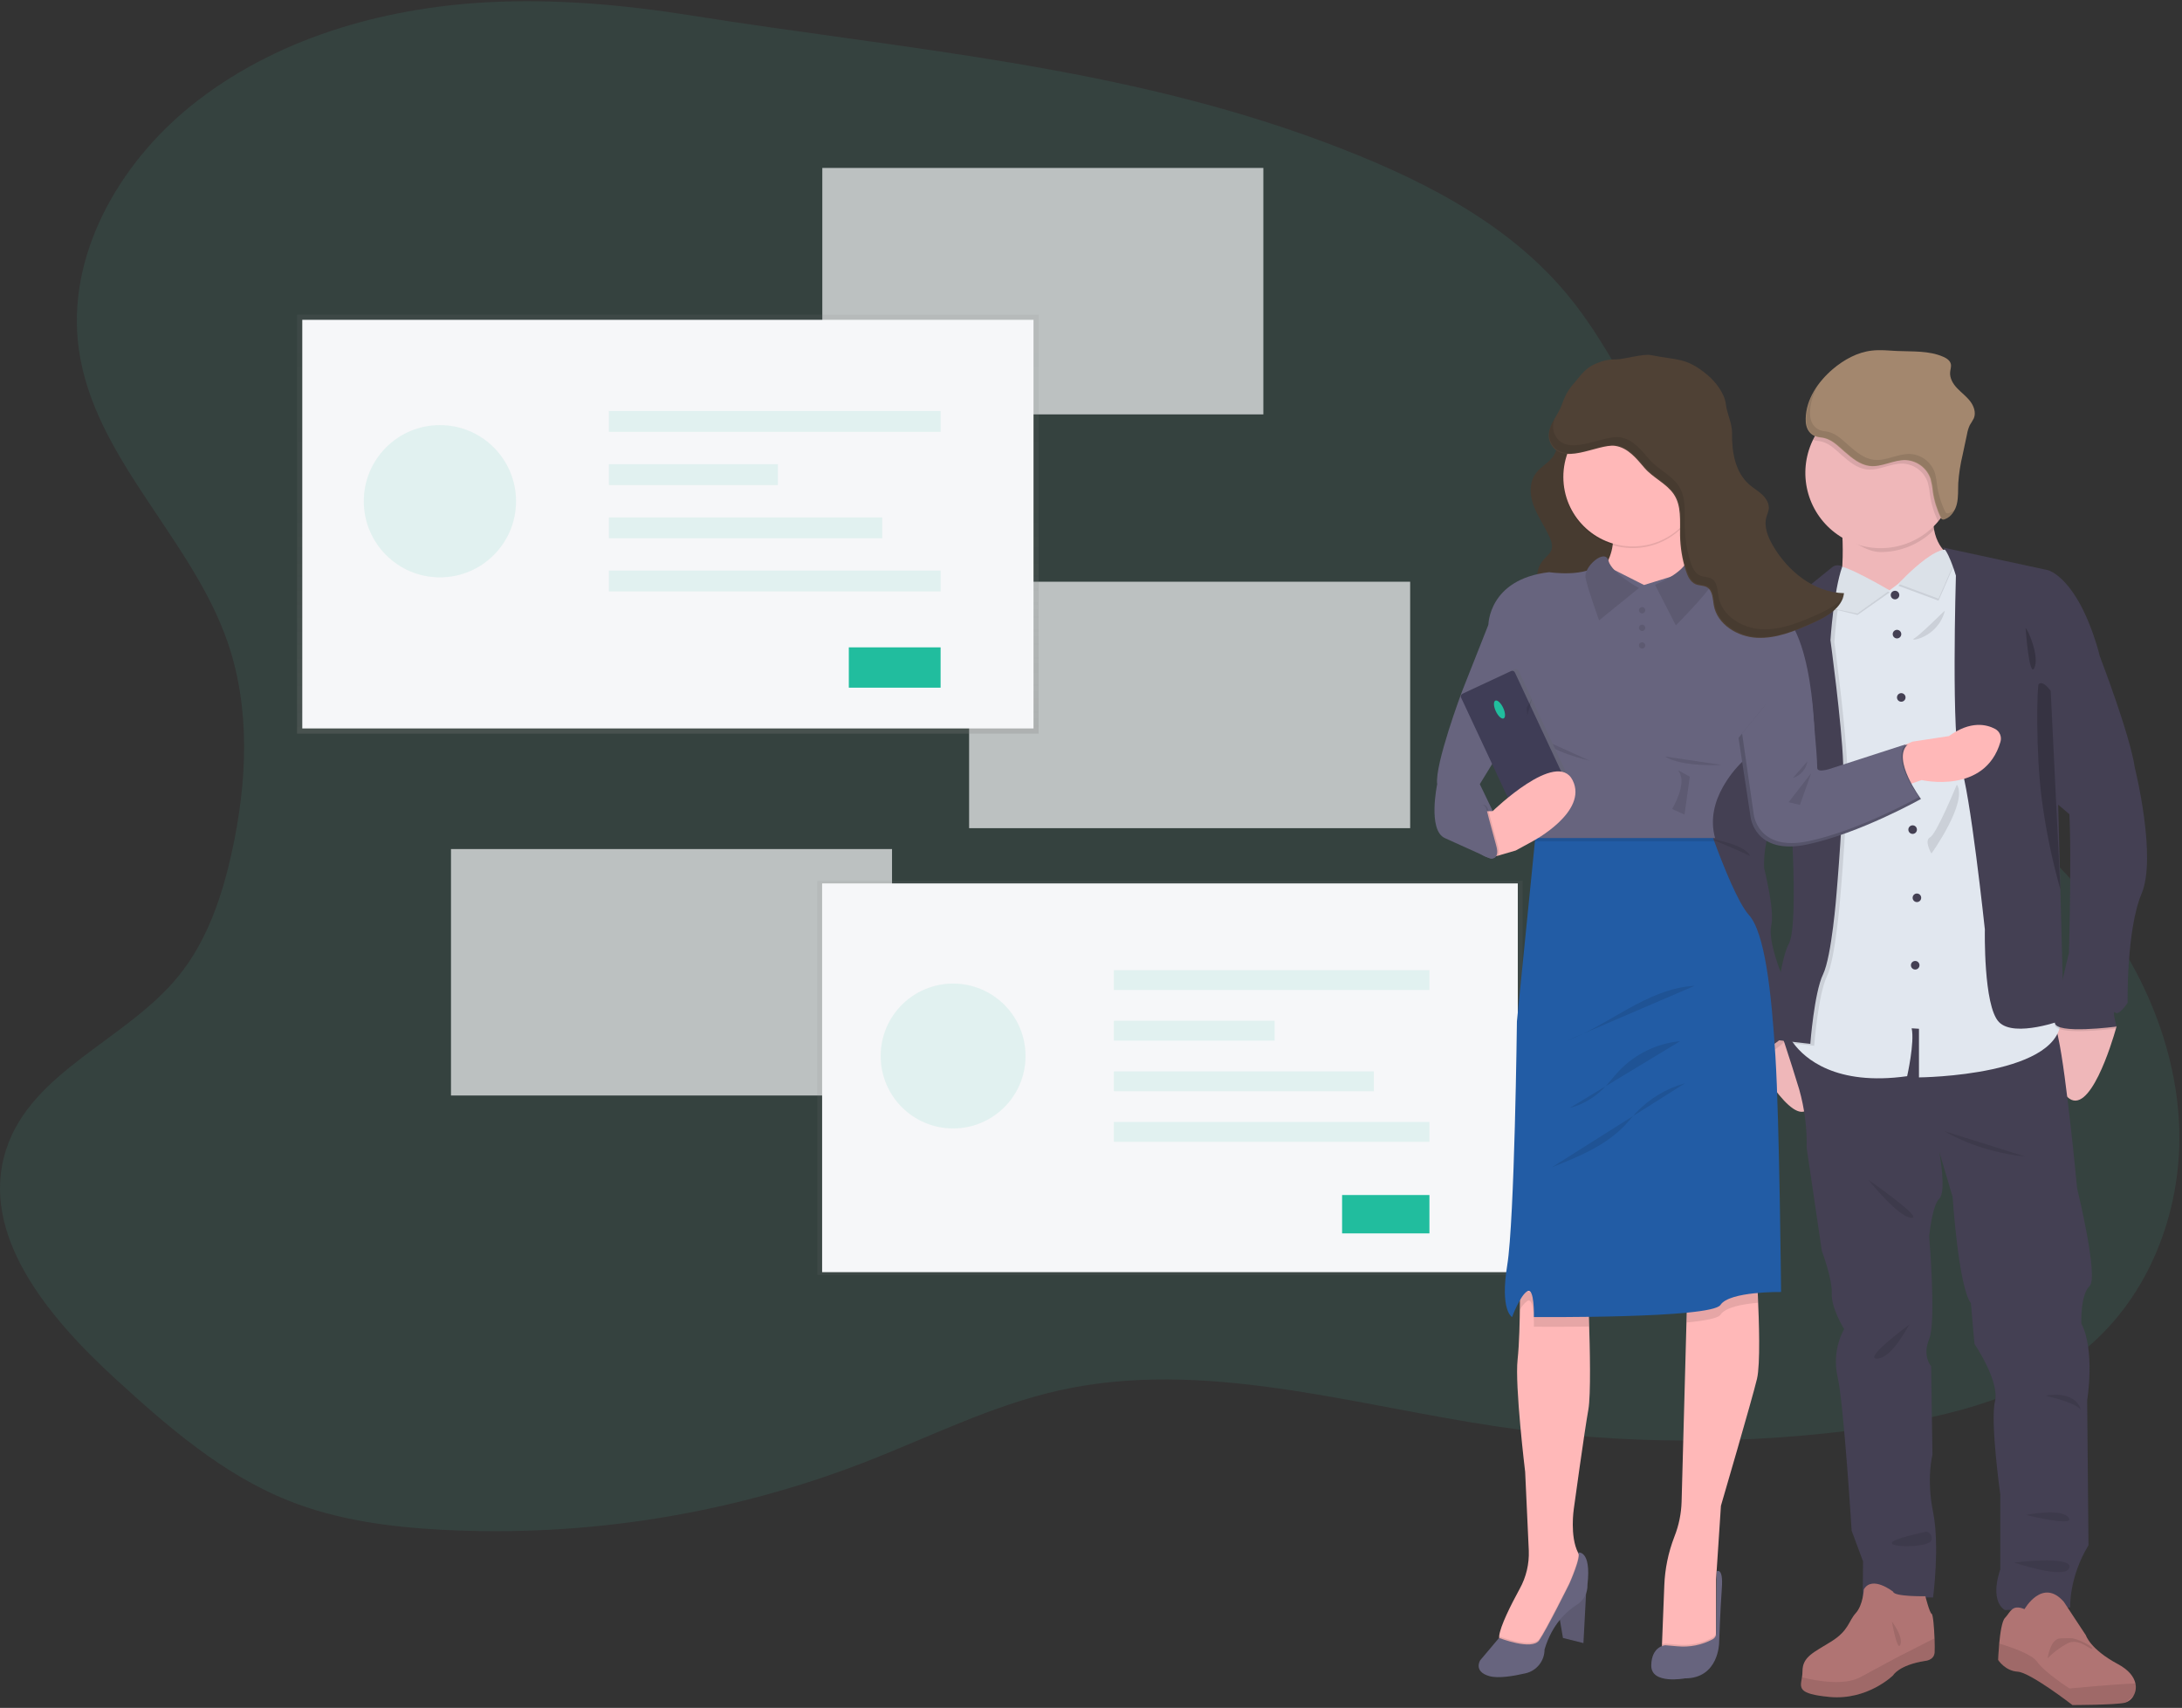 <svg
  width="672"
  height="526"
  viewBox="0 0 672 526"
  fill="none"
  xmlns="http://www.w3.org/2000/svg"
>
  <rect x="0" y="0" width="672" height="526" fill="#333333" stroke="none"/>
  <path
    opacity="0.1"
    d="M150.182 0.693C117.461 2.443 84.4 12.003 58.871 32.553C36.471 50.592 20.317 78.952 24.258 107.447C28.91 141.085 58.92 165.554 70.052 197.641C77.215 218.27 76.099 241.032 71.411 262.371C68.395 276.121 63.757 289.885 54.844 300.782C38.79 320.386 9.818 329.846 1.93 353.924C-6.648 380.107 14.968 405.786 35.276 424.408C51.487 439.267 68.466 454.055 88.895 462.2C103.833 468.161 120.043 470.302 136.112 471.155C180.483 473.483 224.845 466.395 266.282 450.357C286.135 442.653 305.34 432.887 326.118 428.242C370.397 418.34 415.957 432.616 460.833 439.303C499.302 445.018 538.396 445.133 576.898 439.644C601.126 436.187 626.157 429.949 644.402 413.646C662.896 397.094 672.143 371.472 671.119 346.647C670.094 321.822 659.624 297.922 644.203 278.432C624.286 253.259 596.815 235.348 572.915 213.895C548.579 192.039 527.877 166.448 511.585 138.083C502.196 121.723 494.208 104.36 482.045 89.956C463.074 67.507 435.56 54.156 408.068 43.842C344.648 20.084 278.865 15.247 212.742 4.748C192.078 1.454 171.116 -0.402 150.182 0.693Z"
    fill="#4DCAB1"
  />
  <path
    opacity="0.7"
    d="M274.723 261.497H138.891V337.401H274.723V261.497Z"
    fill="#F6F7F9"
  />
  <path
    opacity="0.7"
    d="M389.082 51.724H253.25V127.628H389.082V51.724Z"
    fill="#F6F7F9"
  />
  <path
    opacity="0.7"
    d="M434.293 179.162H298.461V255.066H434.293V179.162Z"
    fill="#F6F7F9"
  />
  <path
    d="M319.886 96.898H91.477V225.959H319.886V96.898Z"
    fill="url(#paint0_linear)"
  />
  <path d="M318.295 98.499H93.094V224.352H318.295V98.499Z" fill="#F6F7F9" />
  <path
    opacity="0.1"
    d="M135.484 177.817C148.432 177.817 158.929 167.321 158.929 154.373C158.929 141.424 148.432 130.928 135.484 130.928C122.536 130.928 112.039 141.424 112.039 154.373C112.039 167.321 122.536 177.817 135.484 177.817Z"
    fill="#21BD9E"
  />
  <path
    opacity="0.1"
    d="M289.69 126.582H187.531V133.005H289.69V126.582Z"
    fill="#21BD9E"
  />
  <path
    opacity="0.1"
    d="M239.571 142.971H187.531V149.394H239.571V142.971Z"
    fill="#21BD9E"
  />
  <path
    opacity="0.1"
    d="M271.701 159.352H187.531V165.775H271.701V159.352Z"
    fill="#21BD9E"
  />
  <path
    opacity="0.1"
    d="M289.69 175.733H187.531V182.157H289.69V175.733Z"
    fill="#21BD9E"
  />
  <path d="M289.682 199.378H261.414V211.797H289.682V199.378Z" fill="#21BD9E" />
  <path
    d="M468.94 271.248H251.691V392.648H468.94V271.248Z"
    fill="url(#paint1_linear)"
  />
  <path d="M467.443 272.081H253.195V391.809H467.443V272.081Z" fill="#F6F7F9" />
  <path
    opacity="0.1"
    d="M293.533 347.544C305.853 347.544 315.84 337.557 315.84 325.237C315.84 312.918 305.853 302.931 293.533 302.931C281.214 302.931 271.227 312.918 271.227 325.237C271.227 337.557 281.214 347.544 293.533 347.544Z"
    fill="#21BD9E"
  />
  <path
    opacity="0.1"
    d="M440.226 298.797H343.039V304.907H440.226V298.797Z"
    fill="#21BD9E"
  />
  <path
    opacity="0.1"
    d="M392.546 314.39H343.039V320.5H392.546V314.39Z"
    fill="#21BD9E"
  />
  <path
    opacity="0.1"
    d="M423.112 329.975H343.039V336.085H423.112V329.975Z"
    fill="#21BD9E"
  />
  <path
    opacity="0.1"
    d="M440.226 345.56H343.039V351.67H440.226V345.56Z"
    fill="#21BD9E"
  />
  <path d="M440.227 368.051H413.332V379.866H440.227V368.051Z" fill="#21BD9E" />
  <path
    d="M558.412 337.951C555.39 351.259 543.346 331.13 540.603 326.303L540.047 325.302L541.353 319.183L548.257 316.37C549.347 316.94 550.38 317.615 551.341 318.384C555.14 321.329 560.745 327.643 558.412 337.951Z"
    fill="#EFB7B9"
  />
  <path
    d="M651.833 316.169L651.757 316.468C651.757 316.558 651.694 316.662 651.659 316.794C650.479 320.962 643.456 344.341 636.677 337.847C629.259 330.721 632.864 314.356 632.864 314.356H632.933L648.541 312.759L651.632 315.94L651.833 316.169Z"
    fill="#EFB7B9"
  />
  <path
    d="M642.8 431.267L643.196 475.915C637.084 486.055 637.577 495.085 637.577 495.085L617.434 495.884C612.517 492.577 616.045 483.347 616.045 483.347V460.363C616.045 460.363 612.899 437.9 614.399 431.649C615.899 425.398 608.078 413.889 608.078 413.889L606.981 401.351C603.161 396.336 601.355 368.637 601.355 368.637L597.25 354.745C597.354 355.349 599.486 367.025 597.25 369.171C595.013 371.318 594.138 380.813 594.138 380.813C594.138 380.813 596.347 407.102 594.138 412.416C591.929 417.73 594.735 420.751 594.735 420.751L595.145 448.041C595.145 448.041 593.235 455.369 595.34 465.704C597.444 476.04 595.34 491.994 595.34 491.994H573.669L573.766 480.881L570.258 471.448C570.258 471.448 567.848 432.517 565.945 424.092C564.801 419.094 565.512 413.851 567.945 409.339C567.945 409.339 563.938 402.914 564.139 398.399C564.341 393.885 561.076 385.258 561.076 385.258L556.408 353.55C556.54 347.45 555.763 341.363 554.102 335.491C551.387 326.462 547.379 314.619 547.379 314.619L551.908 315.022L574.773 317.057C574.773 317.057 630.34 313.32 632.847 316.425C633.375 317.438 633.732 318.532 633.903 319.662C636.396 330.879 639.696 365.997 639.696 365.997C639.696 365.997 646.419 393.391 643.53 396.1C640.64 398.809 641.001 407.637 641.001 407.637C645.308 415.917 642.8 431.267 642.8 431.267Z"
    fill="#444053"
  />
  <path
    d="M595.811 508.901C595.652 511.388 592.873 511.54 592.873 511.54C584.747 512.818 583.024 515.986 583.024 515.986C583.024 515.986 575.196 523.73 563.472 522.64C553.477 521.681 554.442 519.861 554.956 516.597C555.058 515.982 555.112 515.359 555.116 514.735C555.116 510.221 558.589 508.936 564 505.553C569.41 502.171 569.264 499.302 571.522 496.822C573.779 494.343 574.008 489.529 574.008 489.529C576.564 485.084 583.038 490.224 583.038 490.224C583.337 491.8 592.97 491.613 592.97 491.613C592.97 491.613 594.249 496.732 594.901 497.031C595.332 497.232 595.658 501.247 595.79 504.671C595.853 506.407 595.86 508.054 595.811 508.901Z"
    fill="#B07473"
  />
  <path
    opacity="0.1"
    d="M595.811 508.9C595.652 511.387 592.873 511.54 592.873 511.54C584.747 512.818 583.024 515.985 583.024 515.985C583.024 515.985 575.196 523.73 563.472 522.639C553.477 521.681 554.442 519.861 554.956 516.596C559.422 517.708 567.966 519.25 572.953 516.541C579.898 512.776 584.851 510.144 584.851 510.144L595.777 504.58C595.853 506.407 595.86 508.053 595.811 508.9Z"
    fill="black"
  />
  <path
    d="M657.061 522.299C656.527 523.29 655.631 524.037 654.56 524.383C654.497 524.405 654.432 524.422 654.366 524.431C651.053 525.126 638.258 525.126 638.258 525.126C638.258 525.126 625.291 515.082 621.401 514.853C617.511 514.624 615.379 511.241 615.379 511.241C615.379 511.241 615.455 508.907 615.705 506.198C616.011 502.996 616.546 499.253 617.483 498.294C619.22 496.488 619.567 494.009 623.505 495.585C623.505 495.585 629.062 485.785 635.619 493.356L642.398 503.642C642.398 503.642 643.676 507.928 652.261 512.519C655.699 514.36 657.248 516.527 657.658 518.506C657.94 519.801 657.727 521.154 657.061 522.299V522.299Z"
    fill="#B07473"
  />
  <path
    opacity="0.1"
    d="M657.061 522.3C656.297 522.946 655.442 523.64 654.56 524.383C654.497 524.406 654.432 524.422 654.366 524.432C651.053 525.127 638.258 525.127 638.258 525.127C638.258 525.127 625.291 515.083 621.401 514.854C617.511 514.624 615.379 511.242 615.379 511.242C615.379 511.242 615.455 508.908 615.705 506.199C619.685 507.394 625.728 509.498 627.347 511.756C629.826 515.229 637.362 520.028 637.362 520.028C637.362 520.028 651.414 518.681 657.658 518.493C657.943 519.792 657.73 521.151 657.061 522.3Z"
    fill="black"
  />
  <path
    d="M602.37 172.127L583.853 191.693C583.853 191.693 561.425 190.04 565.342 183.414C567.336 180.045 567.648 172.995 567.474 166.841C567.308 160.916 566.697 155.874 566.697 155.874C566.697 155.874 598.154 140.218 595.744 154.818C595.232 157.57 595.202 160.39 595.654 163.153C597.022 170.529 602.37 172.127 602.37 172.127Z"
    fill="#EFB7B9"
  />
  <path
    opacity="0.1"
    d="M595.735 154.818C595.223 157.57 595.193 160.39 595.645 163.153C593.493 165.332 590.93 167.062 588.104 168.241C585.278 169.421 582.245 170.026 579.183 170.022C574.904 170.022 570.327 166.549 566.889 164.5C566.722 158.576 566.688 155.874 566.688 155.874C566.688 155.874 598.145 140.218 595.735 154.818Z"
    fill="black"
  />
  <path
    d="M602.37 145.635C602.372 150.888 600.59 155.986 597.316 160.094C594.041 164.202 589.469 167.076 584.348 168.246C579.227 169.416 573.861 168.812 569.127 166.533C564.394 164.254 560.576 160.436 558.296 155.703C556.017 150.97 555.412 145.604 556.582 140.482C557.751 135.361 560.625 130.789 564.732 127.514C568.839 124.24 573.937 122.457 579.19 122.458C584.443 122.459 589.54 124.244 593.646 127.521C596.367 129.692 598.564 132.447 600.074 135.583C601.584 138.719 602.369 142.155 602.37 145.635V145.635Z"
    fill="#EFB7B9"
  />
  <path
    d="M590.992 331.825V316.843L588.742 316.704C589.714 320.989 587.353 331.45 587.353 331.45C565.272 334.561 555.749 325.893 552.394 321.378C551.794 320.602 551.28 319.764 550.859 318.878L559.813 268.458L561.896 194.256L565.126 181.24L565.876 174.988V174.919L565.953 174.954L568.231 175.933L581.9 181.837L597.507 170.119L597.737 169.946L598.508 169.362L599.793 170.397L602.981 172.953L613.219 239.036C613.219 239.036 630.972 289.921 634.265 310.459C634.397 311.279 634.508 312.043 634.591 312.758C636.751 331.477 590.992 331.825 590.992 331.825Z"
    fill="#E1E7EF"
  />
  <path
    d="M583.617 184.588C584.345 184.588 584.936 183.997 584.936 183.268C584.936 182.539 584.345 181.948 583.617 181.948C582.888 181.948 582.297 182.539 582.297 183.268C582.297 183.997 582.888 184.588 583.617 184.588Z"
    fill="#444053"
  />
  <path
    d="M584.226 196.625C584.955 196.625 585.546 196.034 585.546 195.305C585.546 194.576 584.955 193.985 584.226 193.985C583.497 193.985 582.906 194.576 582.906 195.305C582.906 196.034 583.497 196.625 584.226 196.625Z"
    fill="#444053"
  />
  <path
    d="M585.538 216.121C586.267 216.121 586.858 215.53 586.858 214.801C586.858 214.072 586.267 213.481 585.538 213.481C584.81 213.481 584.219 214.072 584.219 214.801C584.219 215.53 584.81 216.121 585.538 216.121Z"
    fill="#444053"
  />
  <path
    d="M587.73 237.112C588.459 237.112 589.05 236.521 589.05 235.792C589.05 235.064 588.459 234.473 587.73 234.473C587.001 234.473 586.41 235.064 586.41 235.792C586.41 236.521 587.001 237.112 587.73 237.112Z"
    fill="#444053"
  />
  <path
    d="M589.042 256.831C589.771 256.831 590.362 256.24 590.362 255.511C590.362 254.782 589.771 254.191 589.042 254.191C588.314 254.191 587.723 254.782 587.723 255.511C587.723 256.24 588.314 256.831 589.042 256.831Z"
    fill="#444053"
  />
  <path
    d="M590.359 277.828C591.088 277.828 591.678 277.237 591.678 276.508C591.678 275.779 591.088 275.188 590.359 275.188C589.63 275.188 589.039 275.779 589.039 276.508C589.039 277.237 589.63 277.828 590.359 277.828Z"
    fill="#444053"
  />
  <path
    d="M589.831 298.603C590.56 298.603 591.151 298.012 591.151 297.284C591.151 296.555 590.56 295.964 589.831 295.964C589.103 295.964 588.512 296.555 588.512 297.284C588.512 298.012 589.103 298.603 589.831 298.603Z"
    fill="#444053"
  />
  <path
    opacity="0.1"
    d="M566.805 275.792C566.805 275.792 565.332 295.101 562.637 300.713C559.942 306.326 558.72 322.086 558.72 322.086L552.469 321.391C551.869 320.615 551.354 319.777 550.934 318.89L559.887 268.471L561.97 194.269L565.2 181.253L565.95 175.001C565.975 174.983 566.003 174.971 566.034 174.967C566.384 174.801 566.768 174.718 567.156 174.724C567.544 174.73 567.925 174.825 568.27 175.001L568.576 175.154C568.486 175.411 568.395 175.675 568.312 175.946C565.867 183.621 564.95 197.777 564.95 197.777C564.95 197.777 568.465 223.664 568.861 235.708C569.257 247.752 566.805 275.792 566.805 275.792Z"
    fill="black"
  />
  <path
    opacity="0.1"
    d="M551.341 318.384C551.272 318.544 551.193 318.7 551.105 318.85C548.667 322.969 542.485 325.587 540.603 326.303L540.047 325.302L541.353 319.183L548.257 316.37C549.347 316.94 550.38 317.615 551.341 318.384V318.384Z"
    fill="black"
  />
  <path
    d="M534.34 219.378L528.623 222.809L523.4 245.987C523.4 245.987 516.878 265.658 521.9 279.702C526.922 293.747 529.846 301.755 529.846 301.755C529.846 301.755 531.853 317.73 534.861 319.015C537.868 320.3 539.181 321.023 539.181 321.023L539.778 324.836C539.778 324.836 547.947 322.058 550.836 317.196C553.726 312.334 548.711 300.171 548.711 300.171C548.711 300.171 544.397 289.836 545.502 285.023C546.606 280.209 543.293 267.561 543.293 267.262C543.293 266.964 542.994 260.233 545.377 255.065C547.759 249.898 546.182 247.696 546.182 247.696L544.675 232.943L534.34 219.378Z"
    fill="#444053"
  />
  <path
    opacity="0.1"
    d="M651.83 316.773H651.656C649.753 317.016 632.902 319.051 632.84 315.55C632.84 315.144 632.863 314.738 632.909 314.335L648.517 312.737L651.607 315.918C651.663 316.127 651.712 316.307 651.753 316.446L651.83 316.773Z"
    fill="black"
  />
  <path
    d="M635.71 196.625L646.788 202.397C646.788 202.397 655.978 226.263 657.485 236.501C657.485 236.501 664.306 263.916 659.569 275.189C654.832 286.462 655.255 308.848 655.255 308.848C655.255 308.848 652.546 312.96 651.442 311.856C650.338 310.751 651.845 316.169 651.845 316.169C651.845 316.169 632.932 318.684 632.841 314.961C632.751 311.238 637.182 293.484 637.182 293.484C637.182 293.484 638.384 251.24 636.675 244.62C634.967 238.001 635.71 196.625 635.71 196.625Z"
    fill="#444053"
  />
  <path
    opacity="0.1"
    d="M602.662 241.619C602.662 241.619 596.41 256.865 594.431 257.872C592.451 258.879 594.834 262.887 594.834 262.887C594.834 262.887 606.176 247.037 602.662 241.619Z"
    fill="black"
  />
  <path
    opacity="0.1"
    d="M598.951 188.13C599.02 187.838 591.519 195.486 589.518 196.625C587.518 197.764 596.812 196.562 598.951 188.13Z"
    fill="black"
  />
  <path
    opacity="0.1"
    d="M578.059 240.411C578.059 240.411 566.62 247.815 568.12 250.733C569.62 253.65 578.059 240.411 578.059 240.411Z"
    fill="black"
  />
  <path
    opacity="0.1"
    d="M598.848 348.384C598.848 348.384 608.572 354.635 623.734 356.212L598.848 348.384Z"
    fill="black"
  />
  <path
    opacity="0.1"
    d="M575.469 363.435C575.469 363.435 584.498 374.77 588.617 375.076C592.736 375.381 575.469 363.435 575.469 363.435Z"
    fill="black"
  />
  <path
    opacity="0.1"
    d="M588.109 407.888C587.706 408.089 582.99 418.119 578.177 418.425C573.363 418.73 588.109 407.888 588.109 407.888Z"
    fill="black"
  />
  <path
    opacity="0.1"
    d="M629.957 429.857C629.957 429.857 638.903 427.857 640.89 434.275C640.89 434.275 640.292 432.268 629.957 429.857Z"
    fill="black"
  />
  <path
    opacity="0.1"
    d="M623.938 466.587C623.938 466.587 634.773 464.378 637.079 467.393C639.385 470.407 623.938 466.587 623.938 466.587Z"
    fill="black"
  />
  <path
    opacity="0.1"
    d="M593.264 471.706C593.264 471.803 582.227 473.915 582.665 475.318C583.103 476.721 594.431 476.519 594.834 474.311C594.912 474.036 594.932 473.749 594.894 473.467C594.856 473.184 594.761 472.912 594.614 472.668C594.466 472.424 594.271 472.213 594.039 472.047C593.807 471.882 593.543 471.766 593.264 471.706V471.706Z"
    fill="black"
  />
  <path
    opacity="0.1"
    d="M620.324 481.236C620.324 481.236 638.453 479.027 637.314 482.84C636.175 486.654 620.324 481.236 620.324 481.236Z"
    fill="black"
  />
  <path
    opacity="0.1"
    d="M525.395 257.872C525.499 258.171 537.334 259.775 538.939 263.588C538.939 263.588 527.305 258.171 525.499 258.171"
    fill="black"
  />
  <path
    opacity="0.1"
    d="M582.648 499.428C582.648 499.428 586.177 503.942 585.274 506.499C584.371 509.055 582.648 499.428 582.648 499.428Z"
    fill="black"
  />
  <path
    opacity="0.1"
    d="M630.625 510.714C630.625 510.714 631.41 504.657 634.57 504.601C637.731 504.546 637.883 504.275 640.294 505.199C642.704 506.122 644.961 507.567 644.246 507.789C643.53 508.012 640.078 504.317 636.605 506.199C634.399 507.399 632.383 508.92 630.625 510.714V510.714Z"
    fill="black"
  />
  <path
    opacity="0.1"
    d="M572.073 189.401L581.963 182.455C581.963 182.455 567.44 173.87 565.71 175.079C563.981 176.287 562.793 187.123 562.793 187.123L572.073 189.401Z"
    fill="black"
  />
  <path
    d="M572.031 188.95L581.963 181.838C581.963 181.838 567.44 173.259 565.71 174.461C563.981 175.663 562.793 187.109 562.793 187.109L572.031 188.95Z"
    fill="#E1E7EF"
  />
  <path
    opacity="0.03"
    d="M572.031 188.95L581.963 181.838C581.963 181.838 567.44 173.259 565.71 174.461C563.981 175.663 562.793 187.109 562.793 187.109L572.031 188.95Z"
    fill="black"
  />
  <path
    d="M567.35 174.544L567.051 174.391C566.61 174.166 566.112 174.074 565.619 174.125C565.126 174.177 564.658 174.371 564.273 174.683L534.489 198.847C534.489 198.847 528.016 207.801 528.933 223.255L546.492 248.142C546.492 248.142 548.499 239.71 550.909 241.314C550.909 241.314 554.32 284.461 550.909 290.685C547.499 296.908 545.992 320.184 545.992 320.184L557.529 321.489C557.529 321.489 558.73 305.736 561.439 300.117C564.148 294.498 565.607 275.189 565.607 275.189C565.607 275.189 568.044 247.135 567.642 235.084C567.239 223.033 563.731 197.16 563.731 197.16C563.731 197.16 564.711 181.99 567.35 174.544Z"
    fill="#444053"
  />
  <path
    opacity="0.1"
    d="M597.015 184.998L584.645 180.414C584.645 180.414 600.405 163.16 602.363 172.732L597.015 184.998Z"
    fill="black"
  />
  <path
    d="M597.015 184.379L584.645 179.802C584.645 179.802 600.405 162.541 602.363 172.113L597.015 184.379Z"
    fill="#E1E7EF"
  />
  <path
    opacity="0.03"
    d="M597.015 184.379L584.645 179.802C584.645 179.802 600.405 162.541 602.363 172.113L597.015 184.379Z"
    fill="black"
  />
  <path
    opacity="0.1"
    d="M596.617 169.716C596.793 169.684 596.975 169.722 597.124 169.82L596.617 169.716Z"
    fill="black"
  />
  <path
    d="M597.82 168.508L630.66 175.592C630.66 175.592 639.69 177.6 646.212 200.271C652.734 222.942 637.279 250.732 637.279 250.732L633.869 247.836L635.578 314.064C635.578 314.064 620.422 319.78 615.609 314.758C610.795 309.737 611.288 286.281 611.288 286.281C611.288 286.281 606.676 242.918 603.759 235.778C600.842 228.637 602.37 177.273 602.37 177.273C602.37 177.273 599.654 168.112 597.82 168.508Z"
    fill="#444053"
  />
  <path
    opacity="0.2"
    d="M627.847 210.711C627.381 211.142 626.846 231.18 628.854 246.433C630.085 255.722 631.987 264.91 634.542 273.925L631.563 212.802C631.563 212.802 629.25 209.385 627.847 210.711Z"
    fill="black"
  />
  <path
    opacity="0.2"
    d="M623.832 193.451C624.638 193.951 628.152 202.279 626.541 205.697C624.929 209.114 623.832 193.451 623.832 193.451Z"
    fill="black"
  />
  <path
    opacity="0.1"
    d="M558.419 135.479C558.872 135.642 559.344 135.747 559.824 135.792C563.105 136.13 564.832 138.111 567.296 140.256C569.538 142.195 571.974 144.246 574.901 144.575C578.685 145.031 582.317 142.607 586.121 142.787C587.817 142.889 589.445 143.495 590.795 144.527C592.145 145.559 593.158 146.969 593.703 148.579C594.036 149.859 594.266 151.164 594.39 152.481C594.801 155.267 595.634 157.974 596.861 160.508C596.887 160.59 596.922 160.669 596.966 160.743C599.026 158.226 600.533 155.305 601.389 152.168C602.246 149.031 602.433 145.749 601.939 142.535C601.444 139.321 600.279 136.247 598.52 133.512C596.76 130.778 594.444 128.444 591.724 126.663C589.003 124.882 585.939 123.693 582.729 123.173C579.519 122.653 576.235 122.814 573.092 123.646C569.948 124.478 567.015 125.962 564.482 128.002C561.949 130.041 559.874 132.59 558.391 135.484L558.419 135.479Z"
    fill="black"
  />
  <path
    d="M556.111 128.87C556.242 122.94 559.906 117.586 564.412 113.719C567.864 110.791 571.998 108.484 576.499 107.978C579.063 107.686 581.642 107.951 584.229 108.099C589.041 108.32 594.059 107.947 598.468 109.88C599.491 110.327 600.563 111.018 600.81 112.11C600.994 112.926 600.667 113.758 600.592 114.591C600.416 116.453 601.464 118.228 602.767 119.584C604.069 120.941 605.589 122.07 606.74 123.548C607.891 125.026 608.607 127.042 607.91 128.779C607.527 129.517 607.107 130.234 606.652 130.928C606.243 131.814 605.954 132.75 605.793 133.712L604.445 140.052C603.755 142.907 603.303 145.814 603.096 148.744C602.999 150.867 603.158 153.018 602.693 155.085C602.228 157.152 600.968 159.211 598.965 159.905C598.818 159.977 598.657 160.012 598.493 160.009C598.33 160.005 598.17 159.963 598.027 159.885C597.883 159.768 597.773 159.615 597.706 159.442C596.474 156.91 595.64 154.202 595.235 151.415C595.111 150.098 594.881 148.793 594.548 147.513C594.002 145.904 592.99 144.494 591.639 143.462C590.289 142.43 588.662 141.824 586.966 141.721C583.159 141.55 579.526 143.974 575.743 143.519C572.801 143.157 570.376 141.132 568.135 139.192C565.663 137.082 563.944 135.067 560.662 134.729C557.381 134.391 555.978 132.013 556.111 128.87Z"
    fill="#A3876E"
  />
  <path
    opacity="0.1"
    d="M556.289 128.79C556.455 125.234 557.668 121.807 559.775 118.939C558.349 121.377 557.548 124.131 557.444 126.953C557.329 130.089 558.84 132.502 562.01 132.829C565.179 133.156 567.018 135.148 569.475 137.295C571.717 139.235 574.16 141.282 577.087 141.612C580.873 142.074 584.499 139.653 588.304 139.817C590.001 139.922 591.629 140.529 592.979 141.561C594.33 142.594 595.343 144.005 595.889 145.616C596.225 146.895 596.455 148.201 596.576 149.518C596.982 152.305 597.818 155.011 599.053 157.542C599.118 157.715 599.226 157.869 599.368 157.987C599.511 158.066 599.671 158.108 599.834 158.112C599.997 158.115 600.159 158.08 600.306 158.008C601.109 157.72 601.822 157.227 602.373 156.576C602.089 157.313 601.656 157.983 601.102 158.545C600.547 159.107 599.883 159.549 599.151 159.844C599.004 159.916 598.842 159.951 598.679 159.948C598.516 159.944 598.356 159.902 598.213 159.824C598.072 159.704 597.962 159.552 597.892 159.381C596.663 156.848 595.83 154.14 595.421 151.354C595.3 150.037 595.07 148.731 594.734 147.452C594.188 145.843 593.175 144.433 591.825 143.401C590.475 142.369 588.848 141.763 587.152 141.66C583.344 141.489 579.719 143.91 575.935 143.455C572.994 143.093 570.562 141.071 568.32 139.131C565.849 137.021 564.136 135.003 560.855 134.665C557.573 134.327 556.162 131.931 556.289 128.79Z"
    fill="black"
  />
  <path
    d="M488.652 487.311L487.656 506.046L481.354 504.475L480.023 496.679L488.652 487.311Z"
    fill="#5D5A71"
  />
  <path
    d="M511.785 508.535L521.402 510.527L528.515 504.224V486.477L528.672 484.052V483.98L528.707 483.468L530.002 463.765C530.002 463.765 539.619 430.924 541.113 424.643C542.172 420.169 541.731 406.675 541.383 399.22C541.241 396.162 541.113 394.12 541.113 394.12L519.887 388.978L519.439 405.338L517.888 462.527C517.782 466.171 517.046 469.769 515.712 473.161L515.64 473.353C513.792 478.145 512.751 483.209 512.56 488.341L511.849 506.515V507.02L511.785 508.535Z"
    fill="#FFB8B8"
  />
  <path
    opacity="0.1"
    d="M528.699 483.476V483.981L528.735 483.469L528.699 483.476Z"
    fill="black"
  />
  <path
    opacity="0.1"
    d="M511.785 508.535L521.402 510.527L528.515 504.225V502.717C528.493 503.052 528.388 503.377 528.209 503.661C528.031 503.945 527.784 504.181 527.491 504.346L527.391 504.403C524.079 506.156 520.324 506.899 516.594 506.537L512.838 506.216C512.499 506.254 512.167 506.335 511.849 506.458V506.963L511.785 508.535Z"
    fill="black"
  />
  <path
    d="M527.411 504.901L527.511 504.844C527.825 504.668 528.086 504.412 528.267 504.102C528.448 503.792 528.543 503.439 528.542 503.08L528.699 483.974C528.699 483.974 530.776 482.501 530.278 489.216C529.78 495.931 529.446 505.968 529.446 505.968C529.446 505.968 529.367 516.915 518.918 516.915C518.918 516.915 508.469 518.899 508.547 512.931C508.626 506.963 512.865 506.714 512.865 506.714L516.614 507.042C520.345 507.397 524.098 506.653 527.411 504.901V504.901Z"
    fill="#67647E"
  />
  <path
    d="M461.702 504.474C461.951 508.784 474.634 506.295 474.634 506.295L483.169 489.714C483.169 489.714 490.283 484.237 486.726 479.428C486.533 479.168 486.357 478.894 486.2 478.61V478.568C486.121 478.44 486.057 478.312 485.986 478.176C483.426 473.098 484.685 464.768 484.685 464.768C484.685 464.768 487.999 440.584 489.166 434.182C489.984 429.665 489.649 414.877 489.372 406.597C489.265 403.161 489.166 400.843 489.166 400.843L468.097 395.209C468.097 395.209 468.097 397.834 468.097 401.49C468.054 406.682 467.898 413.952 467.385 418.675C466.475 426.72 469.711 453.337 469.711 453.337L470.828 477.565C470.987 481.666 470.02 485.732 468.033 489.323C465.387 494.16 461.944 500.967 461.702 503.983C461.688 504.146 461.688 504.31 461.702 504.474Z"
    fill="#FFB8B8"
  />
  <path
    opacity="0.1"
    d="M461.699 504.474C461.948 508.784 474.631 506.295 474.631 506.295L483.167 489.714C483.167 489.714 490.28 484.237 486.723 479.428C486.53 479.168 486.354 478.894 486.197 478.61C486.083 481.121 483.352 487.388 483.352 487.388C483.352 487.388 476.302 501.493 474.105 504.723C471.907 507.952 462.119 504.125 461.756 504.011C461.725 504.164 461.706 504.318 461.699 504.474Z"
    fill="black"
  />
  <path
    d="M485.971 478.163C485.971 478.163 490.139 477.195 488.902 488.057C488.947 489.292 488.665 490.517 488.084 491.607C487.503 492.698 486.644 493.615 485.594 494.267C482.614 496.145 478.004 500.178 475.678 508.024C475.68 509.718 475.109 511.363 474.058 512.692C473.007 514.02 471.537 514.955 469.888 515.343C466.125 516.218 461.431 516.993 458.714 516.232C453.656 514.81 455.868 511.345 455.868 511.345L461.673 504.46C461.673 504.46 471.788 508.443 474.028 505.207C476.269 501.97 483.275 487.872 483.275 487.872C483.275 487.872 487.237 479.073 485.971 478.163Z"
    fill="#67647E"
  />
  <path
    opacity="0.1"
    d="M519.917 390.948L519.469 407.308C525.159 406.761 529.171 405.993 529.868 404.918C531.355 402.607 536.789 401.625 541.413 401.227C541.27 398.168 541.142 396.127 541.142 396.127L519.917 390.948Z"
    fill="black"
  />
  <path
    opacity="0.1"
    d="M468.074 403.454C468.62 402.351 469.417 401.391 470.4 400.651C472.641 399.406 472.399 408.611 472.399 408.611C472.399 408.611 479.832 408.682 489.357 408.561C489.25 405.118 489.15 402.806 489.15 402.806L468.081 397.173C468.081 397.173 468.11 399.798 468.074 403.454Z"
    fill="black"
  />
  <path
    d="M465.677 405.644C465.677 405.644 468.167 398.908 470.401 397.67C472.634 396.433 472.399 405.63 472.399 405.63C472.399 405.63 527.128 406.128 529.866 401.895C532.605 397.663 548.524 397.919 548.524 397.919C548.524 397.919 548.026 345.175 546.781 325.273C545.536 305.37 543.545 287.211 538.573 281.741C535.35 278.184 530.748 266.739 527.946 259.099C526.402 254.924 525.385 251.887 525.385 251.887L473.146 254.874L472.719 259.099L467.171 314.582C467.171 314.582 466.46 375.755 464.184 389.711C461.907 403.667 465.677 405.644 465.677 405.644Z"
    fill="#225CA5"
  />
  <path
    d="M481.818 124.278C478.204 129.214 481.86 136.22 477.984 141.015C476.703 142.601 474.733 143.732 473.396 145.283C470.92 148.171 471.02 152.083 472.236 155.476C473.452 158.869 475.65 161.949 477.158 165.249C477.813 166.672 478.339 168.286 477.663 169.709C477.194 170.698 476.241 171.445 475.444 172.305C472.955 175.087 472.883 178.956 474.221 182.228C475.558 185.5 478.126 188.338 480.623 191.098C481.618 192.194 482.877 193.396 484.535 193.367C485.408 193.296 486.252 193.018 486.996 192.556C492.896 189.45 497.372 184.189 499.494 177.868C501.287 171.921 500.909 165.53 498.427 159.836C496.293 154.807 492.822 149.984 492.793 144.664C492.793 140.446 494.963 136.42 495.347 132.216C495.816 127.116 492.793 119.007 486.633 116.78C487.039 120.074 483.681 121.774 481.818 124.278Z"
    fill="#4F4135"
  />
  <path
    opacity="0.1"
    d="M481.818 124.278C478.204 129.214 481.86 136.22 477.984 141.015C476.703 142.601 474.733 143.732 473.396 145.283C470.92 148.171 471.02 152.083 472.236 155.476C473.452 158.869 475.65 161.949 477.158 165.249C477.813 166.672 478.339 168.286 477.663 169.709C477.194 170.698 476.241 171.445 475.444 172.305C472.955 175.087 472.883 178.956 474.221 182.228C475.558 185.5 478.126 188.338 480.623 191.098C481.618 192.194 482.877 193.396 484.535 193.367C485.408 193.296 486.252 193.018 486.996 192.556C492.896 189.45 497.372 184.189 499.494 177.868C501.287 171.921 500.909 165.53 498.427 159.836C496.293 154.807 492.822 149.984 492.793 144.664C492.793 140.446 494.963 136.42 495.347 132.216C495.816 127.116 492.793 119.007 486.633 116.78C487.039 120.074 483.681 121.774 481.818 124.278Z"
    fill="black"
  />
  <path
    opacity="0.1"
    d="M521.926 303.613C514.685 303.997 507.871 307.106 501.533 310.627C495.195 314.148 489.064 318.167 482.242 320.642"
    fill="black"
  />
  <path
    opacity="0.1"
    d="M517.427 320.671C510.263 321.358 503.587 324.603 498.62 329.811C496.863 331.675 495.348 333.766 493.513 335.552C490.7 338.285 487.228 340.245 483.434 341.242"
    fill="black"
  />
  <path
    opacity="0.1"
    d="M518.912 333.645C513.137 335.247 507.911 338.398 503.797 342.756C502.687 343.951 501.663 345.239 500.568 346.427C494.571 352.829 486.107 356.278 477.934 359.508"
    fill="black"
  />
  <path
    d="M518.292 153.619C518.454 159.404 518.953 165.176 519.786 170.904C520.455 174.987 521.408 178.621 522.774 180.236C526.75 184.966 503.369 191.311 503.369 191.311L489.562 180.641C489.562 180.641 500.51 170.562 495.409 160.725C490.309 150.887 518.292 153.619 518.292 153.619Z"
    fill="#FFB8B8"
  />
  <path
    opacity="0.1"
    d="M472.719 259.099H527.945C526.401 254.924 525.384 251.887 525.384 251.887L473.146 254.874L472.719 259.099Z"
    fill="black"
  />
  <path
    d="M469.163 258.103H528.202C526.545 252.171 528.202 246.673 530.571 242.454C532.226 239.491 534.309 236.787 536.752 234.431L537.157 234.068L557.786 229.494L558.895 229.253C558.895 229.253 559.059 191.773 545.793 186.631C532.527 181.488 524.56 174.538 524.56 174.538L506.322 180.172L492.885 173.379C488.575 178.024 477.13 176.224 477.13 176.224C458.387 178.358 458.387 192.478 458.387 192.478C458.387 192.478 469.334 218.021 470.166 218.021C470.998 218.021 469.163 258.103 469.163 258.103Z"
    fill="#67647E"
  />
  <path
    opacity="0.1"
    d="M489.55 234.275C489.55 234.275 477.507 231.608 473.41 226.941Z"
    fill="black"
  />
  <path
    opacity="0.1"
    d="M550.258 220.29L536.316 231.735C536.418 232.64 536.572 233.537 536.779 234.424L537.184 234.061L557.812 229.487L550.258 220.29Z"
    fill="black"
  />
  <path
    d="M466.672 187.954L458.378 192.428L450.248 212.992C450.248 212.992 441.79 235.548 442.615 241.523C442.615 241.523 439.635 255.614 444.941 258.104L458.784 264.363C459.027 264.474 459.3 264.505 459.562 264.453C459.825 264.401 460.065 264.268 460.248 264.072C460.43 263.877 460.548 263.629 460.582 263.363C460.617 263.098 460.567 262.828 460.441 262.592C458.471 258.858 456.308 253.025 459.73 249.788L455.746 241.502L470.165 217.972L474.966 209.877L466.672 187.954Z"
    fill="#67647E"
  />
  <path
    opacity="0.1"
    d="M502.865 168.798C514.682 168.798 524.261 159.219 524.261 147.402C524.261 135.585 514.682 126.006 502.865 126.006C491.048 126.006 481.469 135.585 481.469 147.402C481.469 159.219 491.048 168.798 502.865 168.798Z"
    fill="black"
  />
  <path
    d="M502.865 168.3C514.682 168.3 524.261 158.721 524.261 146.904C524.261 135.087 514.682 125.508 502.865 125.508C491.048 125.508 481.469 135.087 481.469 146.904C481.469 158.721 491.048 168.3 502.865 168.3Z"
    fill="#FFB8B8"
  />
  <path
    d="M516.117 192.613L509.715 180.109C509.715 180.109 519.133 176.31 519.815 171.9C520.498 167.49 528.835 177.064 527.028 180.237C525.221 183.409 516.117 192.613 516.117 192.613Z"
    fill="#5D5A71"
  />
  <path
    d="M451.523 213.15L466.511 206.144C466.947 205.941 467.466 206.129 467.67 206.565L484.969 243.576C485.173 244.012 484.984 244.531 484.548 244.735L469.56 251.74C469.124 251.944 468.606 251.756 468.402 251.32L451.103 214.308C450.899 213.872 451.087 213.354 451.523 213.15Z"
    fill="#656478"
  />
  <path
    d="M450.39 213.679L465.378 206.674C465.814 206.47 466.333 206.658 466.537 207.094L483.836 244.106C484.04 244.542 483.852 245.061 483.416 245.264L468.427 252.27C467.991 252.474 467.473 252.285 467.269 251.849L449.97 214.838C449.766 214.402 449.954 213.883 450.39 213.679Z"
    fill="#3F3D56"
  />
  <path
    d="M460.676 219.054C459.97 217.543 459.903 216.082 460.527 215.79C461.151 215.498 462.23 216.487 462.936 217.998C463.642 219.509 463.709 220.971 463.085 221.262C462.461 221.554 461.382 220.566 460.676 219.054Z"
    fill="#21BD9E"
  />
  <path
    d="M456.473 249.895L459.71 249.81C459.71 249.81 479.484 230.604 484.335 240.321C489.187 250.037 472.023 259.099 472.023 259.099L466.802 261.945L459.959 263.936L455.605 258.089L456.473 249.895Z"
    fill="#FFB8B8"
  />
  <path
    opacity="0.1"
    d="M461.245 260.267C461.544 261.369 461.828 262.586 461.33 263.61C461.215 263.886 461.006 264.113 460.74 264.25C460.515 264.344 460.27 264.378 460.029 264.35C458.316 264.203 456.722 263.413 455.569 262.137C454.431 260.871 453.458 259.466 452.674 257.955C451.792 256.426 450.874 254.718 451.194 252.976C451.543 251.069 453.243 249.746 454.864 248.708C458.144 246.538 458.222 249.063 458.969 251.852L461.245 260.267Z"
    fill="black"
  />
  <path
    d="M460.749 260.267C461.048 261.369 461.332 262.586 460.834 263.61C460.719 263.886 460.51 264.113 460.244 264.25C460.019 264.344 459.774 264.378 459.532 264.35C457.819 264.203 456.226 263.413 455.073 262.137C453.934 260.871 452.962 259.466 452.178 257.955C451.295 256.426 450.378 254.718 450.698 252.976C451.047 251.069 452.747 249.746 454.368 248.708C457.647 246.538 457.726 249.063 458.473 251.852L460.749 260.267Z"
    fill="#67647E"
  />
  <path
    opacity="0.1"
    d="M470.16 217.971L471.818 215.176L470.366 220.368L470.16 217.971Z"
    fill="black"
  />
  <path
    opacity="0.1"
    d="M514.977 249.163L518.789 250.891L520.411 239.197L516.733 237.191C519.244 240.079 517.046 245.443 514.977 249.163Z"
    fill="black"
  />
  <path
    opacity="0.1"
    d="M530.28 235.591C530.28 235.591 517.967 236.338 512.746 232.98Z"
    fill="black"
  />
  <path
    d="M614.507 224.531C611.855 223.095 606.883 221.883 600.244 226.699L588.965 228.418L579.52 232.512L575.682 234.183L583.275 243.224L587.228 241.838L591.83 240.243C591.83 240.243 611.312 244.809 616.084 228.484C616.312 227.744 616.279 226.949 615.993 226.229C615.706 225.51 615.182 224.911 614.507 224.531V224.531Z"
    fill="#FFB8B8"
  />
  <path
    d="M543.806 216.994L535.42 227.264L539.113 251.517C539.113 251.517 540.313 263.512 556.543 260.093C572.772 256.675 591.613 246.067 591.613 246.067C591.613 246.067 582.545 233.919 587.505 229.304L564.239 236.831C564.239 236.831 559.289 238.679 559.289 236.831C559.289 232.077 557.455 215.894 557.455 215.894L543.806 216.994Z"
    fill="#56546A"
  />
  <path
    d="M544.647 215.893L536.517 225.852L540.097 250.747C540.097 250.747 541.261 262.378 556.995 259.063C572.73 255.748 590.996 245.463 590.996 245.463C590.996 245.463 582.204 233.683 587.013 229.209L564.457 236.507C564.457 236.507 559.658 238.299 559.658 236.507C559.658 231.898 557.88 214.826 557.88 214.826L544.647 215.893Z"
    fill="#67647E"
  />
  <path
    opacity="0.1"
    d="M556.645 234.466L552.163 239.601C553.315 239.249 554.345 238.581 555.137 237.674C555.929 236.766 556.452 235.655 556.645 234.466V234.466Z"
    fill="black"
  />
  <path
    opacity="0.1"
    d="M557.809 238.114L550.845 247.07L554.323 247.902L557.809 238.114Z"
    fill="black"
  />
  <path
    d="M477.321 136.085C476.553 134.214 477.136 132.052 478.033 130.252C478.929 128.453 480.216 126.816 480.878 124.91C481.909 122.065 482.729 120.352 484.713 118.076C487.5 114.878 488.281 112.963 493.303 111.305C494.783 110.814 496.319 110.679 497.884 110.679C500 110.68 506 108.879 508.5 109.379C516.751 111.028 519.154 110.001 525.74 115.379C528.265 117.442 531.123 121.15 531.5 124.379C531.877 127.608 533.465 130.195 533.43 133.453C533.323 139.144 534.383 145.389 538.658 149.166C539.945 150.304 541.46 151.165 542.712 152.338C543.964 153.512 544.953 155.184 544.732 156.869C544.554 157.655 544.317 158.425 544.021 159.174C543.167 162.14 544.434 165.298 545.977 167.973C550.586 175.94 558.703 182.505 567.914 182.69C567.295 187.335 562.472 190.031 558.19 191.937C552.735 194.37 547.001 196.746 541.041 196.44C535.08 196.134 528.863 192.321 527.803 186.446C527.44 184.433 527.49 181.965 525.74 180.905C524.688 180.265 523.322 180.428 522.184 179.944C520.541 179.233 519.723 177.426 519.182 175.719C518.071 172.21 517.475 168.559 517.411 164.879C517.34 160.518 517.923 155.76 515.448 152.168C513.157 148.846 509.088 147.188 506.45 144.101C504.017 141.256 501.364 137.856 497.373 137.315C492.01 136.611 480.586 144.08 477.321 136.085Z"
    fill="#4F4135"
  />
  <path
    d="M492.486 191.062L504.749 181.104C504.749 181.104 496.356 176.552 495.353 172.668C494.35 168.784 487.635 174.51 488.318 177.996C489.001 181.481 492.486 191.062 492.486 191.062Z"
    fill="#5D5A71"
  />
  <path
    d="M505.724 188.921C506.263 188.921 506.699 188.484 506.699 187.946C506.699 187.408 506.263 186.972 505.724 186.972C505.186 186.972 504.75 187.408 504.75 187.946C504.75 188.484 505.186 188.921 505.724 188.921Z"
    fill="#5D5A71"
  />
  <path
    d="M505.724 194.342C506.263 194.342 506.699 193.905 506.699 193.367C506.699 192.829 506.263 192.393 505.724 192.393C505.186 192.393 504.75 192.829 504.75 193.367C504.75 193.905 505.186 194.342 505.724 194.342Z"
    fill="#5D5A71"
  />
  <path
    d="M505.724 199.755C506.263 199.755 506.699 199.318 506.699 198.78C506.699 198.242 506.263 197.806 505.724 197.806C505.186 197.806 504.75 198.242 504.75 198.78C504.75 199.318 505.186 199.755 505.724 199.755Z"
    fill="#5D5A71"
  />
  <path
    opacity="0.1"
    d="M559.64 189.291C554.185 191.724 548.451 194.1 542.484 193.794C536.516 193.488 530.313 189.675 529.253 183.8C528.89 181.787 528.94 179.318 527.19 178.259C526.138 177.618 524.772 177.782 523.634 177.298C521.984 176.587 521.173 174.78 520.632 173.073C519.52 169.56 518.923 165.903 518.861 162.219C518.79 157.858 519.366 153.099 516.898 149.507C514.607 146.186 510.539 144.528 507.9 141.441C505.46 138.596 502.814 135.196 498.816 134.655C493.339 133.944 481.908 141.413 478.65 133.417C478.128 131.906 478.202 130.253 478.857 128.794C478.622 129.192 478.394 129.591 478.188 129.996C477.263 131.796 476.68 133.958 477.477 135.829C480.742 143.824 492.165 136.32 497.65 137.067C501.64 137.607 504.293 141.029 506.733 143.852C509.372 146.911 513.434 148.597 515.724 151.926C518.199 155.482 517.623 160.277 517.694 164.63C517.753 168.312 518.347 171.966 519.458 175.477C519.999 177.177 520.817 179.034 522.46 179.703C523.598 180.179 524.964 180.023 526.017 180.663C527.759 181.716 527.717 184.219 528.072 186.197C529.132 192.072 535.349 195.892 541.31 196.198C547.271 196.504 553.011 194.121 558.46 191.688C562.386 189.945 566.761 187.52 567.934 183.551C566.028 186.161 562.699 187.932 559.64 189.291Z"
    fill="black"
  />
  <defs>
    <linearGradient
      id="paint0_linear"
      x1="205.678"
      y1="225.959"
      x2="205.678"
      y2="96.898"
      gradientUnits="userSpaceOnUse"
    >
      <stop stop-color="#808080" stop-opacity="0.25" />
      <stop offset="0.54" stop-color="#808080" stop-opacity="0.12" />
      <stop offset="1" stop-color="#808080" stop-opacity="0.1" />
    </linearGradient>
    <linearGradient
      id="paint1_linear"
      x1="124047"
      y1="67222"
      x2="124047"
      y2="46502.7"
      gradientUnits="userSpaceOnUse"
    >
      <stop stop-color="#808080" stop-opacity="0.25" />
      <stop offset="0.54" stop-color="#808080" stop-opacity="0.12" />
      <stop offset="1" stop-color="#808080" stop-opacity="0.1" />
    </linearGradient>
  </defs>
</svg>
